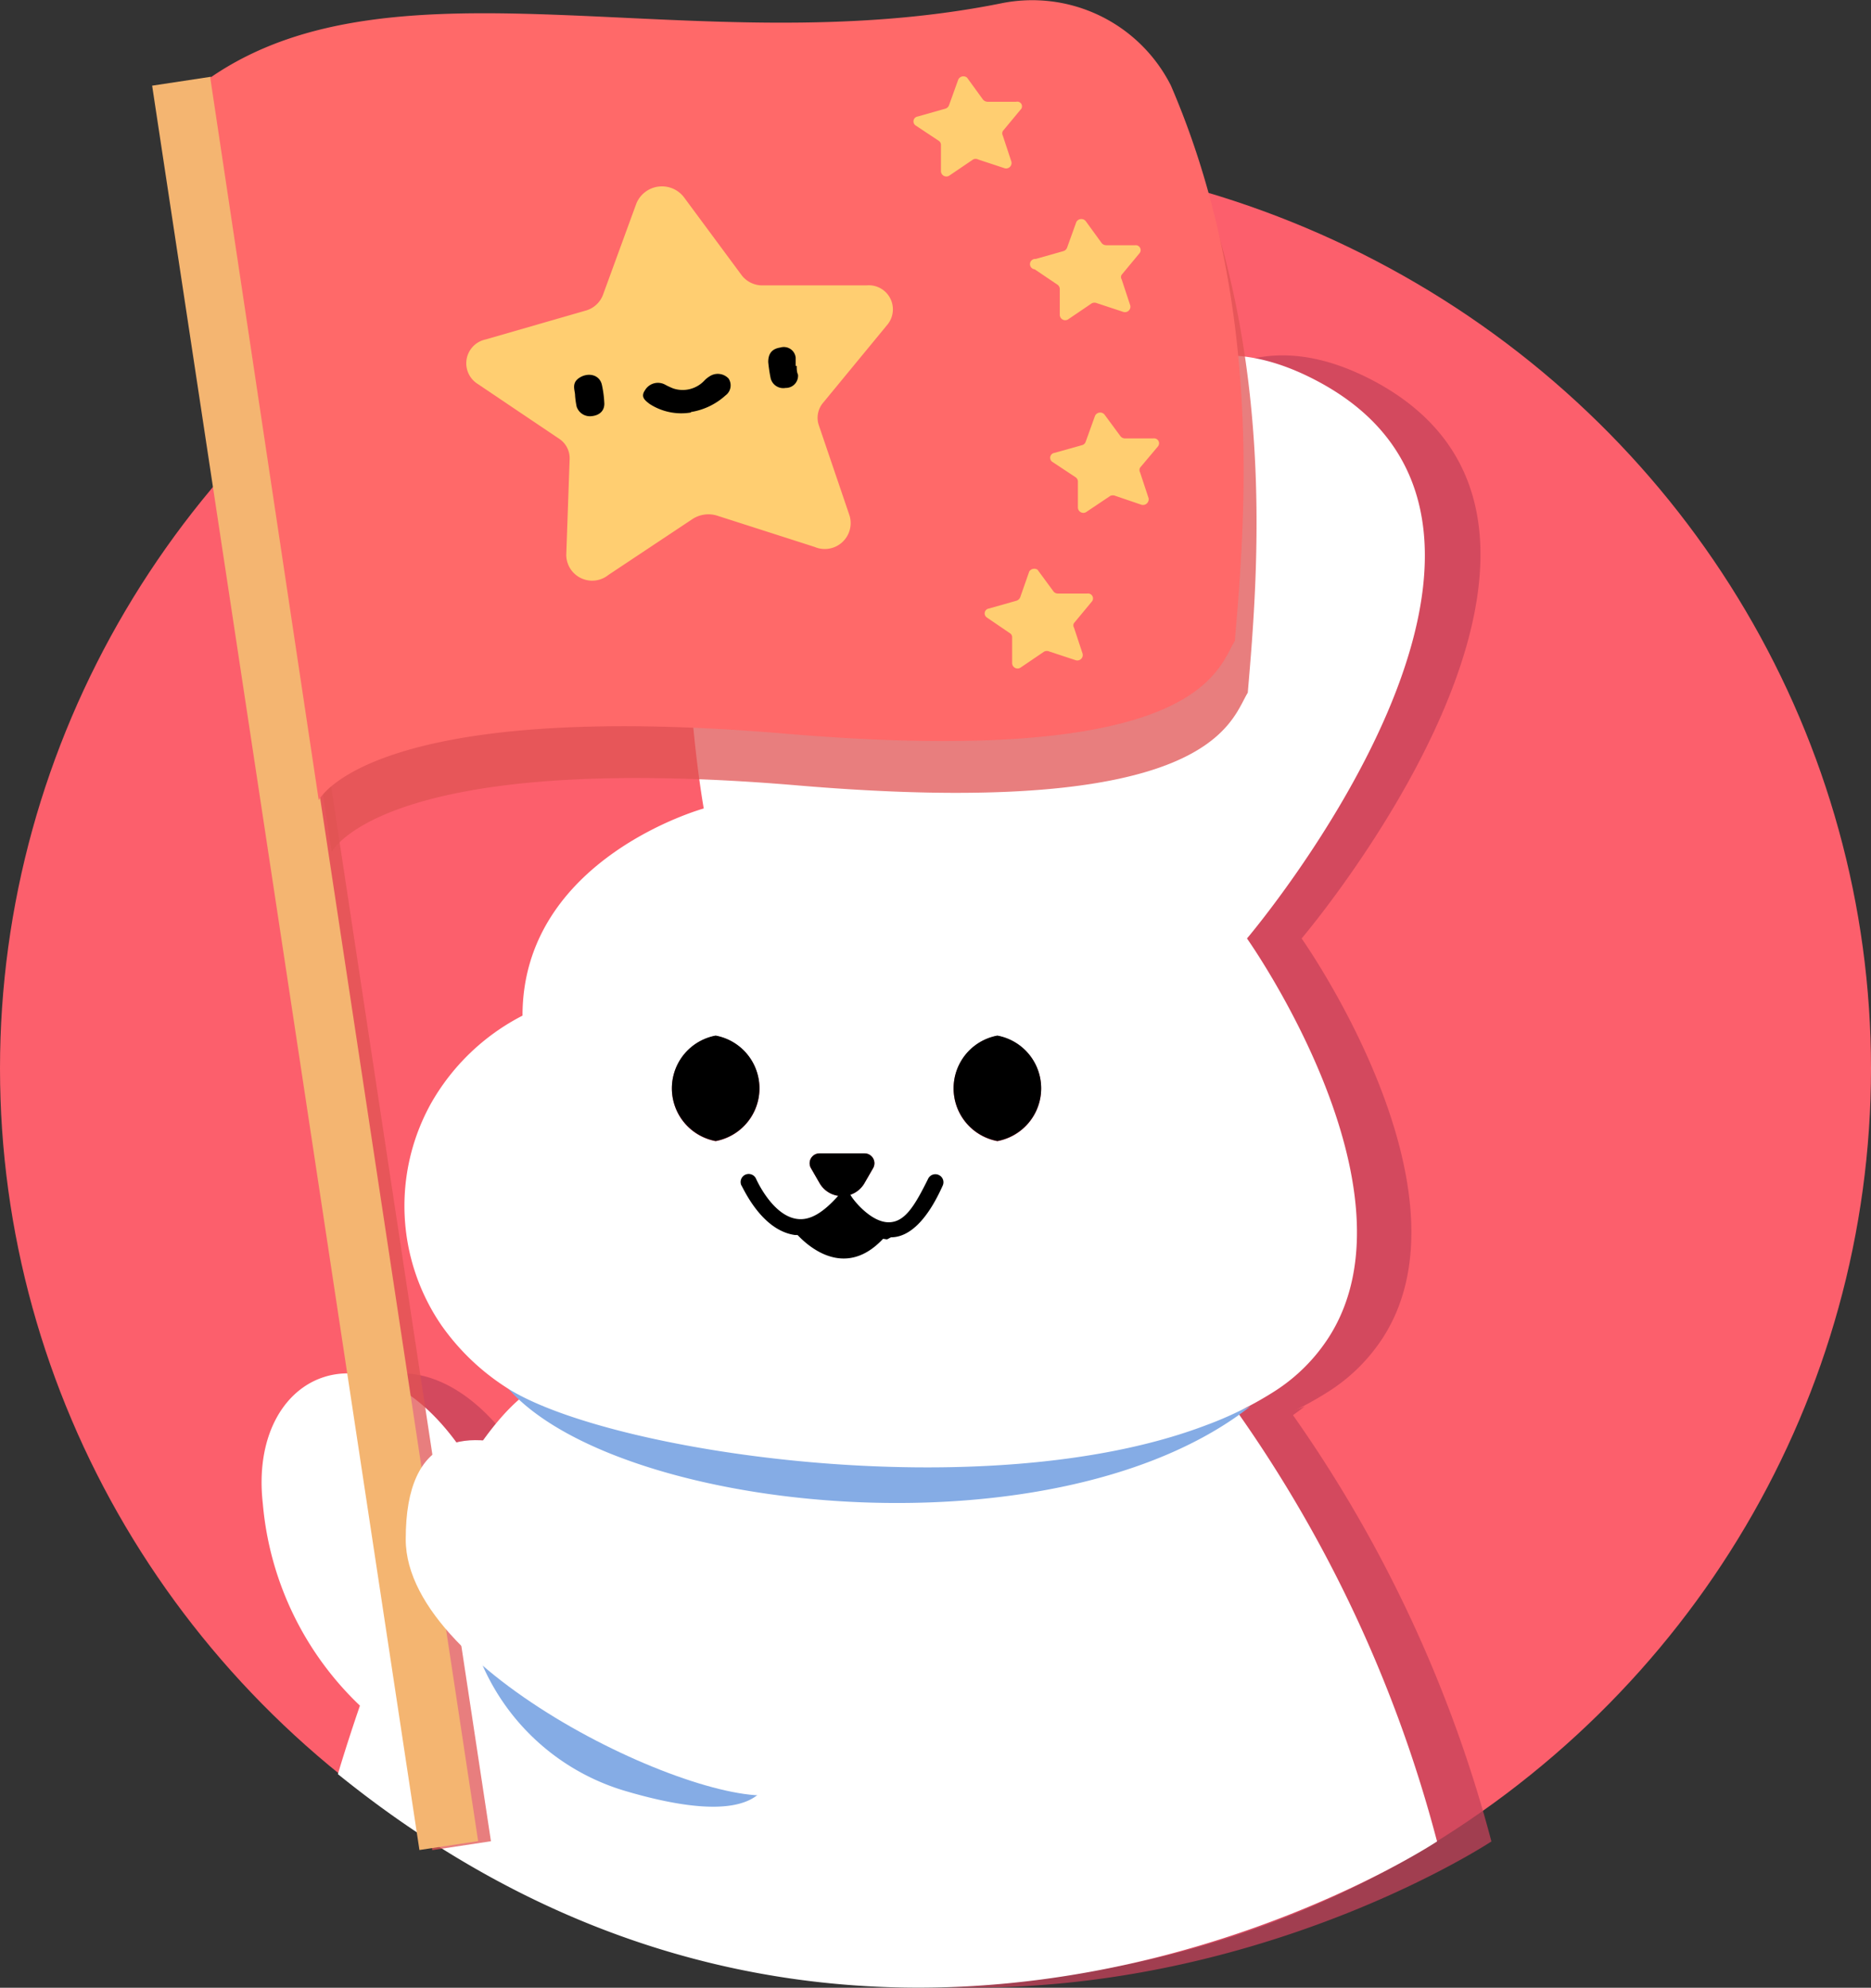 <svg xmlns="http://www.w3.org/2000/svg" viewBox="0 0 72.26 76.76"><rect x="0" y="0" width="72.26" height="76.76" fill="#333333" stroke="none"/><defs><style>.cls-1{fill:#fc5f6c;}.cls-2{opacity:0.75;}.cls-3{fill:#c64259;}.cls-4{fill:#fff;}.cls-5{fill:#85ace5;}.cls-6{fill:#e05353;}.cls-7{fill:#f4b571;}.cls-8{fill:#ff6969;}.cls-9{fill:#ffce71;}</style></defs><g id="Layer_2" data-name="Layer 2"><g id="Layer_1-2" data-name="Layer 1"><g id="china_flag" data-name="china flag"><ellipse class="cls-1" cx="36.13" cy="41.26" rx="36.13" ry="35.35"/><g class="cls-2"><path class="cls-3" d="M49,53.36A51.35,51.35,0,0,1,57.6,71.11S36,85.4,15.15,68.51c0,0,4.34-14.93,8.76-15.34S49,53.36,49,53.36Z"/><path class="cls-3" d="M12.25,58.06c-.58-5.12,4.3-7.32,7.87-1.79,1.21,1.88,6,3.26,5.3,3.6s.09,3.65,1.45,2,1.73,1.3,1.5,1.65a44.75,44.75,0,0,1-4.22,5c-1.4,1.26-3.83,0-3.83,0A12.23,12.23,0,0,1,12.25,58.06Z"/><path class="cls-3" d="M23.35,52.86a9,9,0,0,1-2.51-2.4c-1.83,7,20.53,10.91,29.55,3.85C41.86,57.54,27.26,55.37,23.35,52.86Z"/><path class="cls-3" d="M19.16,51.18a8.79,8.79,0,0,0,2.51,2.41c3.9,2.51,18.5,4.68,27,1.45a13.67,13.67,0,0,0,2.68-1.33,6.91,6.91,0,0,0,2.07-2.07c3.68-5.75-3.15-15.4-3.15-15.4S63.79,20.34,53,14.68c-4.14-2.16-7-.39-9,2.61l-.21.7c0-3.49-1.42-6.5-6.23-7-12.11-1.37-8.19,20.23-8.19,20.23s-7,1.93-7,8a8.61,8.61,0,0,0-3.54,3.4A8.15,8.15,0,0,0,19.16,51.18Zm16.66-6.07-.34.59a1,1,0,0,1-1.72,0l-.34-.59a.38.38,0,0,1,.33-.57h1.74A.38.38,0,0,1,35.82,45.11ZM40.62,40a2.07,2.07,0,1,1-1.68,2A1.89,1.89,0,0,1,40.62,40ZM29.74,40a2.07,2.07,0,0,1,0,4.07,2.07,2.07,0,0,1,0-4.07Z"/><path class="cls-3" d="M35.49,44.54H33.75a.38.38,0,0,0-.33.57l.34.59a1,1,0,0,0,1.72,0l.34-.59A.38.38,0,0,0,35.49,44.54Z"/><path class="cls-3" d="M40.62,44.06a2.07,2.07,0,1,0-1.68-2A1.88,1.88,0,0,0,40.62,44.06Z"/><path class="cls-3" d="M29.74,44.06a2.07,2.07,0,0,0,0-4.07,2.07,2.07,0,0,0,0,4.07Z"/><path class="cls-3" d="M36.36,47.86a2.31,2.31,0,0,1-1.66-1,2.28,2.28,0,0,1-1.91.83c-1.3-.19-2-1.85-2.06-1.92a.31.31,0,0,1,.57-.25s.63,1.42,1.58,1.55c.5.07,1-.23,1.6-.9l.28-.33.23.36c.18.29.81,1,1.43,1s1.06-.62,1.53-1.67a.3.3,0,0,1,.41-.16.31.31,0,0,1,.15.41c-.57,1.3-1.27,2-2,2Z"/></g><path class="cls-4" d="M46.94,53.36A51.35,51.35,0,0,1,55.5,71.11S33.94,85.4,13.05,68.51c0,0,4.34-14.93,8.75-15.34S46.94,53.36,46.94,53.36Z"/><path class="cls-4" d="M10.15,58.06c-.58-5.12,4.3-7.32,7.87-1.79,1.21,1.88,6,3.26,5.3,3.6s.09,3.65,1.45,2,1.73,1.3,1.5,1.65a44.75,44.75,0,0,1-4.22,5c-1.4,1.26-3.84,0-3.84,0A12.22,12.22,0,0,1,10.15,58.06Z"/><path class="cls-5" d="M21.25,52.86a9,9,0,0,1-2.51-2.4c-1.83,7,20.53,10.91,29.55,3.85C39.76,57.54,25.16,55.37,21.25,52.86Z"/><path class="cls-4" d="M17.05,51.18a9,9,0,0,0,2.52,2.41c3.9,2.51,18.5,4.68,27,1.45a13.67,13.67,0,0,0,2.68-1.33,6.91,6.91,0,0,0,2.07-2.07c3.68-5.75-3.16-15.4-3.16-15.4s13.5-15.9,2.65-21.56c-4.13-2.16-7-.39-9,2.61l-.21.7c0-3.49-1.42-6.5-6.23-7-12.11-1.37-8.19,20.23-8.19,20.23s-7,1.93-7,8a8.55,8.55,0,0,0-3.54,3.4A8.15,8.15,0,0,0,17.05,51.18Zm16.67-6.07-.34.59a1,1,0,0,1-1.72,0l-.34-.59a.38.38,0,0,1,.33-.57h1.74A.38.38,0,0,1,33.72,45.11ZM38.52,40a2.07,2.07,0,0,1,0,4.07,2.07,2.07,0,0,1,0-4.07ZM27.64,40a2.07,2.07,0,0,1,0,4.07,2.07,2.07,0,0,1,0-4.07Z"/><path d="M33.39,44.54H31.65a.38.38,0,0,0-.33.57l.34.59a1,1,0,0,0,1.72,0l.34-.59A.38.38,0,0,0,33.39,44.54Z"/><path d="M38.52,44.06a2.07,2.07,0,0,0,0-4.07,2.07,2.07,0,0,0,0,4.07Z"/><path d="M27.64,44.06a2.07,2.07,0,0,0,0-4.07,2.07,2.07,0,0,0,0,4.07Z"/><path d="M34.26,47.86a2.31,2.31,0,0,1-1.66-1,2.28,2.28,0,0,1-1.91.83c-1.3-.19-2-1.85-2.06-1.92a.31.31,0,0,1,.57-.25s.62,1.42,1.58,1.55c.5.07,1-.23,1.6-.9l.28-.33.22.36c.19.29.82,1,1.44,1s1-.62,1.52-1.67a.31.31,0,0,1,.41-.16.31.31,0,0,1,.16.41c-.58,1.3-1.27,2-2,2Z"/><path d="M30.68,47.55s1.84,2.36,3.67,0a7.81,7.81,0,0,0-1.73-1.14Z"/><path class="cls-5" d="M18.22,63.14a8.72,8.72,0,0,0,5.86,6c6.23,1.86,5.62-1,5.62-1Z"/><g class="cls-2"><rect class="cls-6" x="11.46" y="2.77" width="2.29" height="68.82" transform="matrix(0.99, -0.15, 0.15, 0.99, -5.39, 2.29)"/></g><rect class="cls-7" x="10.96" y="2.77" width="2.29" height="68.82" transform="matrix(0.99, -0.15, 0.15, 0.99, -5.39, 2.21)"/><g class="cls-2"><path class="cls-6" d="M8.62,5c7.24-5,18.74-.5,30.54-2.87a6,6,0,0,1,6.56,3.17c3.55,8.23,2.89,16.61,2.47,21.45-.67,1.08-1.33,4.94-17.38,3.58s-18,2.57-18,2.57Z"/></g><path class="cls-8" d="M8.12,3c7.24-5,18.74-.5,30.54-2.87a6,6,0,0,1,6.56,3.17c3.55,8.23,2.89,16.61,2.47,21.45-.67,1.08-1.33,4.94-17.38,3.58s-18,2.57-18,2.57Z"/><path class="cls-9" d="M26.41,7.61l2.22,3a1,1,0,0,0,.84.41l4,0a.93.93,0,0,1,.8,1.52l-2.47,3a.9.9,0,0,0-.18.87l1.19,3.5a1,1,0,0,1-1.35,1.21l-3.74-1.2a1.13,1.13,0,0,0-1,.14L23.5,22.2a1,1,0,0,1-1.63-.78L22,17.73a.9.9,0,0,0-.41-.79L18.41,14.8a.94.94,0,0,1,.34-1.69L22.6,12a1,1,0,0,0,.69-.62l1.29-3.53A1.07,1.07,0,0,1,26.41,7.61Z"/><path class="cls-9" d="M37.35,3l.61.84a.24.24,0,0,0,.18.09h1.11a.18.18,0,0,1,.16.31l-.68.82a.2.2,0,0,0,0,.18l.33,1a.21.21,0,0,1-.28.25l-1-.33a.21.21,0,0,0-.2,0l-.9.61a.21.21,0,0,1-.34-.16l0-1a.19.19,0,0,0-.08-.17l-.89-.59a.19.19,0,0,1,.07-.35l1.06-.3a.22.22,0,0,0,.15-.13l.36-1A.22.22,0,0,1,37.35,3Z"/><path class="cls-9" d="M41.94,8.55l.61.84a.23.23,0,0,0,.18.08h1.11a.19.19,0,0,1,.16.32l-.68.82a.17.17,0,0,0,0,.18l.33,1a.21.21,0,0,1-.28.25l-1-.33a.24.24,0,0,0-.2,0l-.9.61a.21.21,0,0,1-.34-.16l0-1a.21.21,0,0,0-.08-.16l-.89-.6A.19.19,0,0,1,40,10l1.06-.3a.22.22,0,0,0,.15-.13l.36-1A.22.22,0,0,1,41.94,8.55Z"/><path class="cls-9" d="M42.65,16l.62.84a.22.22,0,0,0,.17.09h1.11a.19.19,0,0,1,.17.31l-.69.82a.19.19,0,0,0,0,.18l.33,1a.22.22,0,0,1-.28.25l-1-.34a.24.24,0,0,0-.2,0l-.91.61a.21.21,0,0,1-.34-.16l0-1a.2.2,0,0,0-.09-.17l-.89-.59a.19.19,0,0,1,.07-.35l1.07-.3a.2.2,0,0,0,.14-.13l.36-1A.22.22,0,0,1,42.65,16Z"/><path class="cls-9" d="M40.07,22l.61.83a.21.21,0,0,0,.18.09H42a.19.19,0,0,1,.16.32l-.68.82a.17.17,0,0,0,0,.18l.33,1a.21.21,0,0,1-.28.25l-1-.33a.24.24,0,0,0-.2,0l-.9.61a.21.21,0,0,1-.34-.16l0-1a.18.18,0,0,0-.09-.16l-.88-.6a.19.19,0,0,1,.07-.35l1.06-.3a.24.24,0,0,0,.15-.13l.35-1A.23.23,0,0,1,40.07,22Z"/><path d="M26.68,15.93a2.25,2.25,0,0,1-1.59-.33c-.18-.14-.36-.27-.18-.53a.58.58,0,0,1,.77-.22A2.83,2.83,0,0,0,26,15a1.15,1.15,0,0,0,1.21-.31,1,1,0,0,1,.2-.16.57.57,0,0,1,.73.09.48.48,0,0,1-.12.65,2.59,2.59,0,0,1-1.33.64Z"/><path d="M22.21,15.27c0-.2-.16-.48.18-.69s.78-.11.86.3a4.18,4.18,0,0,1,.09.71c0,.28-.19.45-.49.48a.54.54,0,0,1-.58-.37A3.17,3.17,0,0,1,22.21,15.27Z"/><path d="M30.77,14.13c0,.12,0,.23.05.34a.47.47,0,0,1-.48.51.5.5,0,0,1-.58-.39,6,6,0,0,1-.09-.61c0-.31.13-.51.47-.56a.46.46,0,0,1,.59.39c0,.11,0,.21,0,.32Z"/><path class="cls-4" d="M26,59c-.58,0-10.35-7.91-10.33.45,0,5.27,12.17,10.79,14.61,9.76s1.09-9.7,1.09-9.7Z"/></g></g></g></svg>